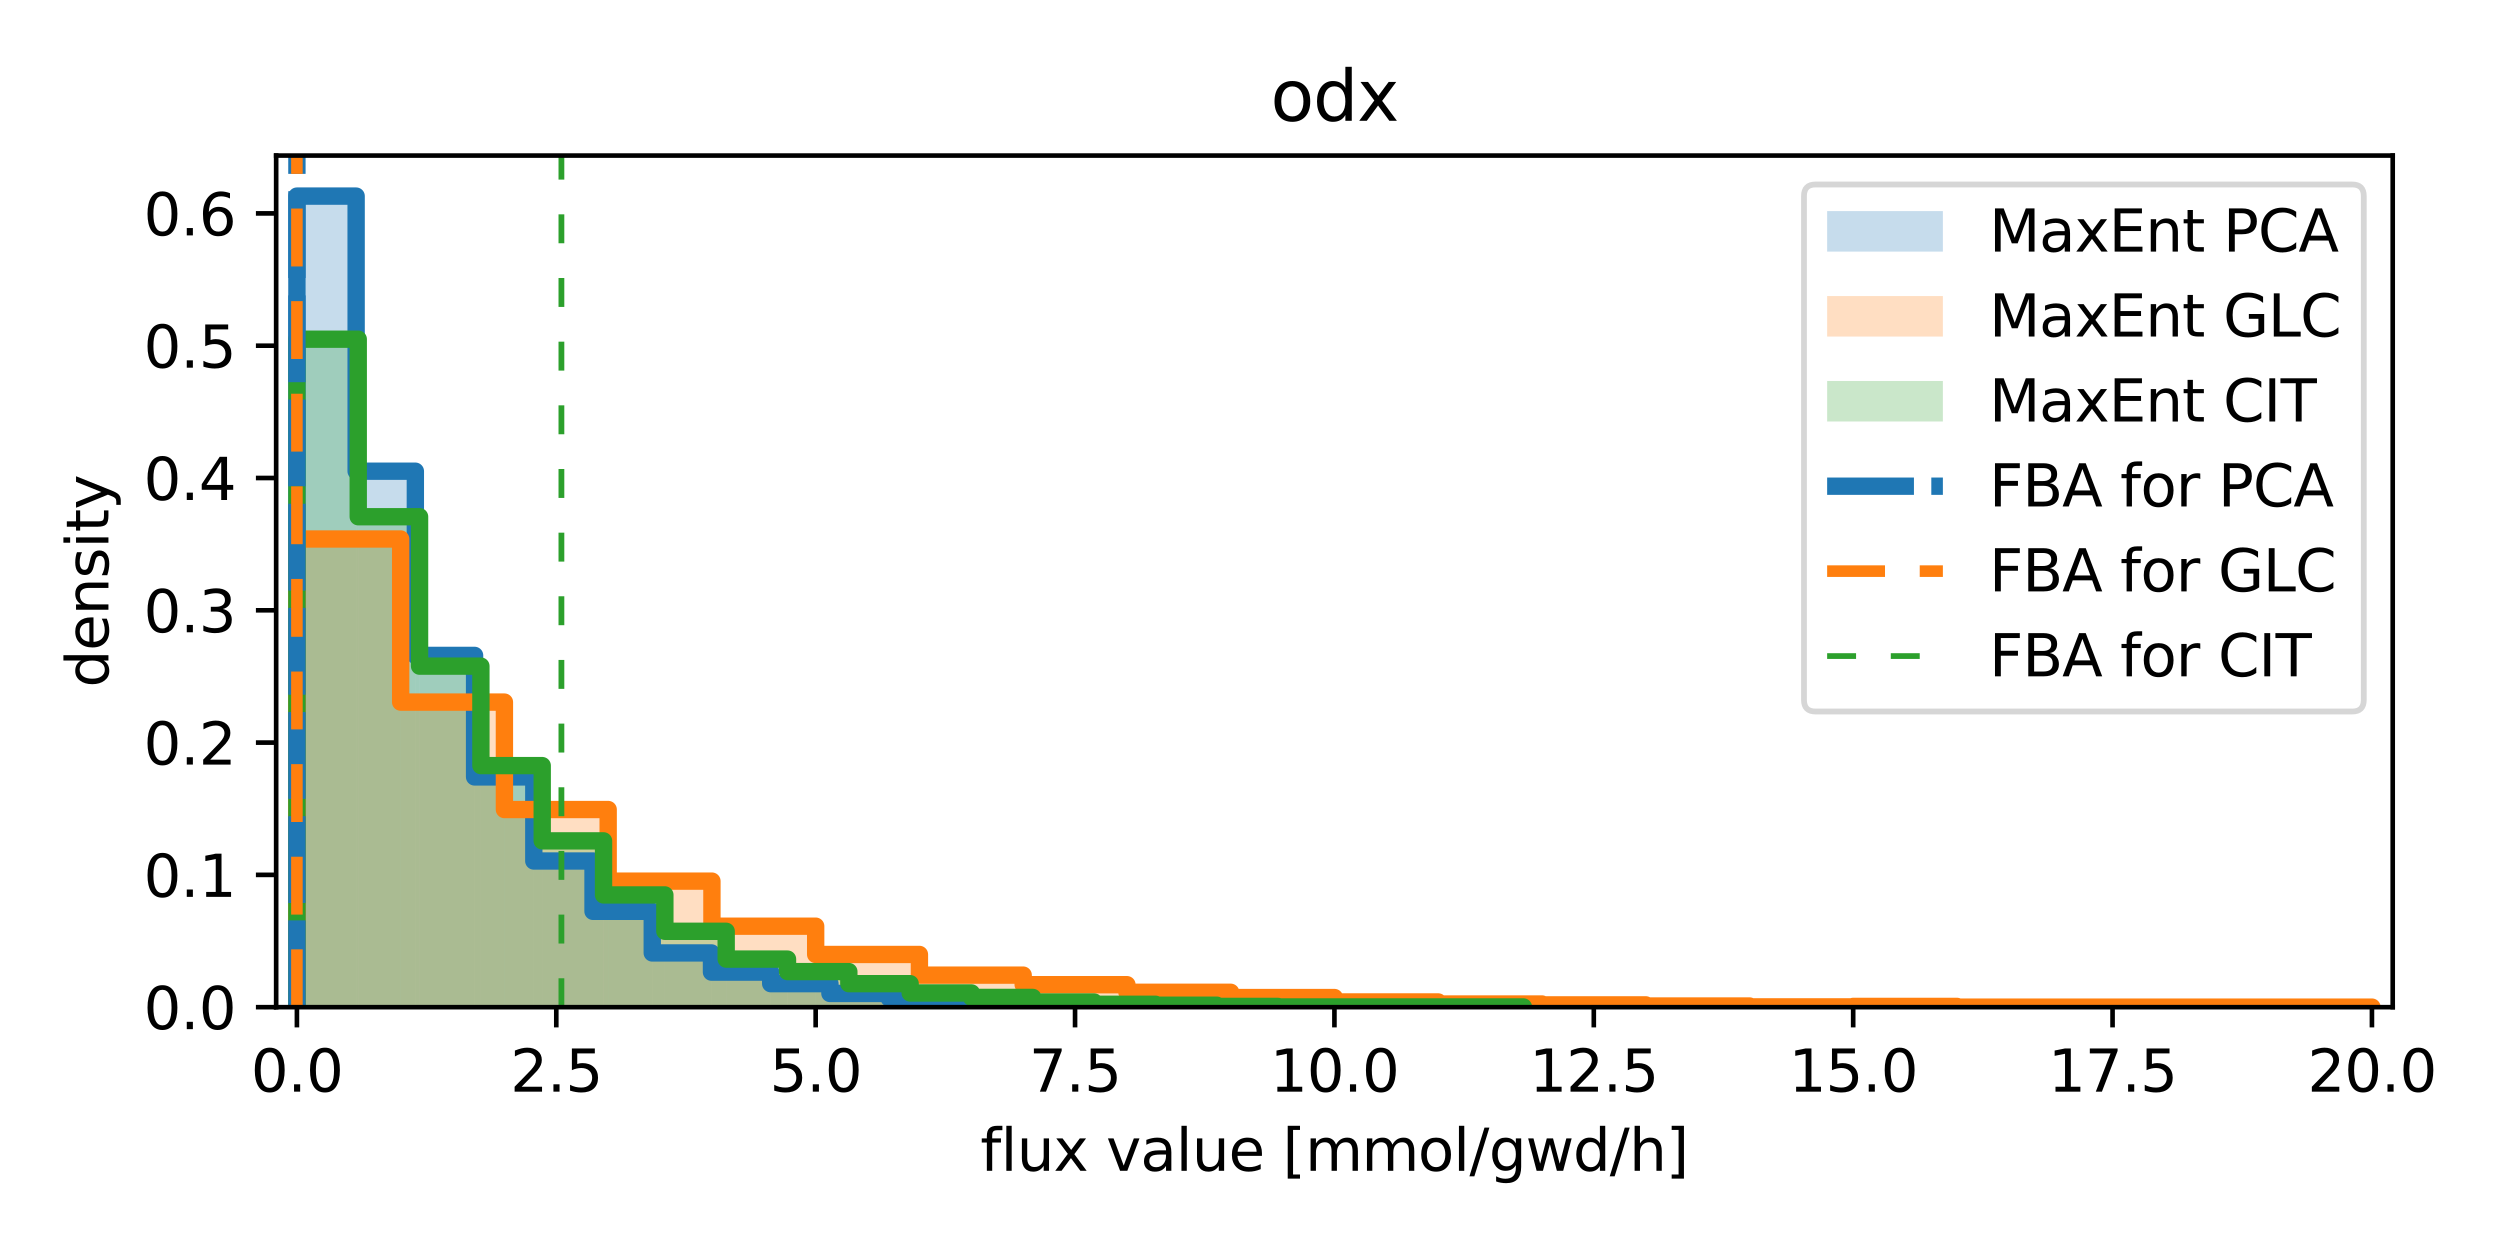 <?xml version="1.0" encoding="utf-8" standalone="no"?>
<!DOCTYPE svg PUBLIC "-//W3C//DTD SVG 1.1//EN"
  "http://www.w3.org/Graphics/SVG/1.1/DTD/svg11.dtd">
<svg xmlns:xlink="http://www.w3.org/1999/xlink" width="432pt" height="216pt" viewBox="0 0 432 216" xmlns="http://www.w3.org/2000/svg" version="1.1">
 <defs>
  <style type="text/css">*{stroke-linejoin: round; stroke-linecap: butt}</style>
 </defs>
 <g id="figure_1">
  <g id="patch_1">
   <path d="M 0 216 
L 432 216 
L 432 0 
L 0 0 
z
" style="fill: #ffffff"/>
  </g>
  <g id="axes_1">
   <g id="patch_2">
    <path d="M 47.72 174.04 
L 413.461 174.04 
L 413.461 26.88 
L 47.72 26.88 
z
" style="fill: #ffffff"/>
   </g>
   <g id="patch_3">
    <path d="M 51.306 174.04 
L 61.54 174.04 
L 61.54 33.888 
L 51.306 33.888 
z
" clip-path="url(#p31ba4768be)" style="fill: #1f77b4; opacity: 0.25"/>
   </g>
   <g id="patch_4">
    <path d="M 61.54 174.04 
L 71.773 174.04 
L 71.773 81.426 
L 61.54 81.426 
z
" clip-path="url(#p31ba4768be)" style="fill: #1f77b4; opacity: 0.25"/>
   </g>
   <g id="patch_5">
    <path d="M 71.773 174.04 
L 82.007 174.04 
L 82.007 113.255 
L 71.773 113.255 
z
" clip-path="url(#p31ba4768be)" style="fill: #1f77b4; opacity: 0.25"/>
   </g>
   <g id="patch_6">
    <path d="M 82.007 174.04 
L 92.241 174.04 
L 92.241 134.251 
L 82.007 134.251 
z
" clip-path="url(#p31ba4768be)" style="fill: #1f77b4; opacity: 0.25"/>
   </g>
   <g id="patch_7">
    <path d="M 92.241 174.04 
L 102.474 174.04 
L 102.474 148.779 
L 92.241 148.779 
z
" clip-path="url(#p31ba4768be)" style="fill: #1f77b4; opacity: 0.25"/>
   </g>
   <g id="patch_8">
    <path d="M 102.474 174.04 
L 112.708 174.04 
L 112.708 157.48 
L 102.474 157.48 
z
" clip-path="url(#p31ba4768be)" style="fill: #1f77b4; opacity: 0.25"/>
   </g>
   <g id="patch_9">
    <path d="M 112.708 174.04 
L 122.942 174.04 
L 122.942 164.668 
L 112.708 164.668 
z
" clip-path="url(#p31ba4768be)" style="fill: #1f77b4; opacity: 0.25"/>
   </g>
   <g id="patch_10">
    <path d="M 122.942 174.04 
L 133.175 174.04 
L 133.175 167.983 
L 122.942 167.983 
z
" clip-path="url(#p31ba4768be)" style="fill: #1f77b4; opacity: 0.25"/>
   </g>
   <g id="patch_11">
    <path d="M 133.175 174.04 
L 143.409 174.04 
L 143.409 169.975 
L 133.175 169.975 
z
" clip-path="url(#p31ba4768be)" style="fill: #1f77b4; opacity: 0.25"/>
   </g>
   <g id="patch_12">
    <path d="M 143.409 174.04 
L 153.643 174.04 
L 153.643 171.667 
L 143.409 171.667 
z
" clip-path="url(#p31ba4768be)" style="fill: #1f77b4; opacity: 0.25"/>
   </g>
   <g id="patch_13">
    <path d="M 153.643 174.04 
L 163.876 174.04 
L 163.876 172.488 
L 153.643 172.488 
z
" clip-path="url(#p31ba4768be)" style="fill: #1f77b4; opacity: 0.25"/>
   </g>
   <g id="patch_14">
    <path d="M 163.876 174.04 
L 174.11 174.04 
L 174.11 173.219 
L 163.876 173.219 
z
" clip-path="url(#p31ba4768be)" style="fill: #1f77b4; opacity: 0.25"/>
   </g>
   <g id="patch_15">
    <path d="M 174.11 174.04 
L 184.344 174.04 
L 184.344 173.599 
L 174.11 173.599 
z
" clip-path="url(#p31ba4768be)" style="fill: #1f77b4; opacity: 0.25"/>
   </g>
   <g id="patch_16">
    <path d="M 184.344 174.04 
L 194.577 174.04 
L 194.577 173.78 
L 184.344 173.78 
z
" clip-path="url(#p31ba4768be)" style="fill: #1f77b4; opacity: 0.25"/>
   </g>
   <g id="patch_17">
    <path d="M 194.577 174.04 
L 204.811 174.04 
L 204.811 173.82 
L 194.577 173.82 
z
" clip-path="url(#p31ba4768be)" style="fill: #1f77b4; opacity: 0.25"/>
   </g>
   <g id="patch_18">
    <path d="M 204.811 174.04 
L 215.045 174.04 
L 215.045 173.94 
L 204.811 173.94 
z
" clip-path="url(#p31ba4768be)" style="fill: #1f77b4; opacity: 0.25"/>
   </g>
   <g id="patch_19">
    <path d="M 215.045 174.04 
L 225.278 174.04 
L 225.278 174.01 
L 215.045 174.01 
z
" clip-path="url(#p31ba4768be)" style="fill: #1f77b4; opacity: 0.25"/>
   </g>
   <g id="patch_20">
    <path d="M 225.278 174.04 
L 235.512 174.04 
L 235.512 174.01 
L 225.278 174.01 
z
" clip-path="url(#p31ba4768be)" style="fill: #1f77b4; opacity: 0.25"/>
   </g>
   <g id="patch_21">
    <path d="M 235.512 174.04 
L 245.746 174.04 
L 245.746 174.04 
L 235.512 174.04 
z
" clip-path="url(#p31ba4768be)" style="fill: #1f77b4; opacity: 0.25"/>
   </g>
   <g id="patch_22">
    <path d="M 245.746 174.04 
L 255.979 174.04 
L 255.979 174.03 
L 245.746 174.03 
z
" clip-path="url(#p31ba4768be)" style="fill: #1f77b4; opacity: 0.25"/>
   </g>
   <g id="patch_23">
    <path d="M 51.306 174.04 
L 69.235 174.04 
L 69.235 93.137 
L 51.306 93.137 
z
" clip-path="url(#p31ba4768be)" style="fill: #ff7f0e; opacity: 0.25"/>
   </g>
   <g id="patch_24">
    <path d="M 69.235 174.04 
L 87.163 174.04 
L 87.163 121.324 
L 69.235 121.324 
z
" clip-path="url(#p31ba4768be)" style="fill: #ff7f0e; opacity: 0.25"/>
   </g>
   <g id="patch_25">
    <path d="M 87.163 174.04 
L 105.092 174.04 
L 105.092 139.887 
L 87.163 139.887 
z
" clip-path="url(#p31ba4768be)" style="fill: #ff7f0e; opacity: 0.25"/>
   </g>
   <g id="patch_26">
    <path d="M 105.092 174.04 
L 123.02 174.04 
L 123.02 152.26 
L 105.092 152.26 
z
" clip-path="url(#p31ba4768be)" style="fill: #ff7f0e; opacity: 0.25"/>
   </g>
   <g id="patch_27">
    <path d="M 123.02 174.04 
L 140.949 174.04 
L 140.949 160.044 
L 123.02 160.044 
z
" clip-path="url(#p31ba4768be)" style="fill: #ff7f0e; opacity: 0.25"/>
   </g>
   <g id="patch_28">
    <path d="M 140.949 174.04 
L 158.877 174.04 
L 158.877 164.93 
L 140.949 164.93 
z
" clip-path="url(#p31ba4768be)" style="fill: #ff7f0e; opacity: 0.25"/>
   </g>
   <g id="patch_29">
    <path d="M 158.877 174.04 
L 176.806 174.04 
L 176.806 168.502 
L 158.877 168.502 
z
" clip-path="url(#p31ba4768be)" style="fill: #ff7f0e; opacity: 0.25"/>
   </g>
   <g id="patch_30">
    <path d="M 176.806 174.04 
L 194.734 174.04 
L 194.734 170.154 
L 176.806 170.154 
z
" clip-path="url(#p31ba4768be)" style="fill: #ff7f0e; opacity: 0.25"/>
   </g>
   <g id="patch_31">
    <path d="M 194.734 174.04 
L 212.662 174.04 
L 212.662 171.468 
L 194.734 171.468 
z
" clip-path="url(#p31ba4768be)" style="fill: #ff7f0e; opacity: 0.25"/>
   </g>
   <g id="patch_32">
    <path d="M 212.662 174.04 
L 230.591 174.04 
L 230.591 172.377 
L 212.662 172.377 
z
" clip-path="url(#p31ba4768be)" style="fill: #ff7f0e; opacity: 0.25"/>
   </g>
   <g id="patch_33">
    <path d="M 230.591 174.04 
L 248.519 174.04 
L 248.519 173.137 
L 230.591 173.137 
z
" clip-path="url(#p31ba4768be)" style="fill: #ff7f0e; opacity: 0.25"/>
   </g>
   <g id="patch_34">
    <path d="M 248.519 174.04 
L 266.448 174.04 
L 266.448 173.491 
L 248.519 173.491 
z
" clip-path="url(#p31ba4768be)" style="fill: #ff7f0e; opacity: 0.25"/>
   </g>
   <g id="patch_35">
    <path d="M 266.448 174.04 
L 284.376 174.04 
L 284.376 173.64 
L 266.448 173.64 
z
" clip-path="url(#p31ba4768be)" style="fill: #ff7f0e; opacity: 0.25"/>
   </g>
   <g id="patch_36">
    <path d="M 284.376 174.04 
L 302.305 174.04 
L 302.305 173.834 
L 284.376 173.834 
z
" clip-path="url(#p31ba4768be)" style="fill: #ff7f0e; opacity: 0.25"/>
   </g>
   <g id="patch_37">
    <path d="M 302.305 174.04 
L 320.233 174.04 
L 320.233 173.983 
L 302.305 173.983 
z
" clip-path="url(#p31ba4768be)" style="fill: #ff7f0e; opacity: 0.25"/>
   </g>
   <g id="patch_38">
    <path d="M 320.233 174.04 
L 338.162 174.04 
L 338.162 173.909 
L 320.233 173.909 
z
" clip-path="url(#p31ba4768be)" style="fill: #ff7f0e; opacity: 0.25"/>
   </g>
   <g id="patch_39">
    <path d="M 338.162 174.04 
L 356.09 174.04 
L 356.09 174.029 
L 338.162 174.029 
z
" clip-path="url(#p31ba4768be)" style="fill: #ff7f0e; opacity: 0.25"/>
   </g>
   <g id="patch_40">
    <path d="M 356.09 174.04 
L 374.019 174.04 
L 374.019 174.029 
L 356.09 174.029 
z
" clip-path="url(#p31ba4768be)" style="fill: #ff7f0e; opacity: 0.25"/>
   </g>
   <g id="patch_41">
    <path d="M 374.019 174.04 
L 391.947 174.04 
L 391.947 174.029 
L 374.019 174.029 
z
" clip-path="url(#p31ba4768be)" style="fill: #ff7f0e; opacity: 0.25"/>
   </g>
   <g id="patch_42">
    <path d="M 391.947 174.04 
L 409.876 174.04 
L 409.876 174.034 
L 391.947 174.034 
z
" clip-path="url(#p31ba4768be)" style="fill: #ff7f0e; opacity: 0.25"/>
   </g>
   <g id="patch_43">
    <path d="M 51.307 174.04 
L 61.904 174.04 
L 61.904 58.61 
L 51.307 58.61 
z
" clip-path="url(#p31ba4768be)" style="fill: #2ca02c; opacity: 0.25"/>
   </g>
   <g id="patch_44">
    <path d="M 61.904 174.04 
L 72.501 174.04 
L 72.501 89.29 
L 61.904 89.29 
z
" clip-path="url(#p31ba4768be)" style="fill: #2ca02c; opacity: 0.25"/>
   </g>
   <g id="patch_45">
    <path d="M 72.501 174.04 
L 83.098 174.04 
L 83.098 115.107 
L 72.501 115.107 
z
" clip-path="url(#p31ba4768be)" style="fill: #2ca02c; opacity: 0.25"/>
   </g>
   <g id="patch_46">
    <path d="M 83.098 174.04 
L 93.695 174.04 
L 93.695 132.298 
L 83.098 132.298 
z
" clip-path="url(#p31ba4768be)" style="fill: #2ca02c; opacity: 0.25"/>
   </g>
   <g id="patch_47">
    <path d="M 93.695 174.04 
L 104.292 174.04 
L 104.292 145.303 
L 93.695 145.303 
z
" clip-path="url(#p31ba4768be)" style="fill: #2ca02c; opacity: 0.25"/>
   </g>
   <g id="patch_48">
    <path d="M 104.292 174.04 
L 114.888 174.04 
L 114.888 154.644 
L 104.292 154.644 
z
" clip-path="url(#p31ba4768be)" style="fill: #2ca02c; opacity: 0.25"/>
   </g>
   <g id="patch_49">
    <path d="M 114.888 174.04 
L 125.485 174.04 
L 125.485 160.929 
L 114.888 160.929 
z
" clip-path="url(#p31ba4768be)" style="fill: #2ca02c; opacity: 0.25"/>
   </g>
   <g id="patch_50">
    <path d="M 125.485 174.04 
L 136.082 174.04 
L 136.082 165.734 
L 125.485 165.734 
z
" clip-path="url(#p31ba4768be)" style="fill: #2ca02c; opacity: 0.25"/>
   </g>
   <g id="patch_51">
    <path d="M 136.082 174.04 
L 146.679 174.04 
L 146.679 167.89 
L 136.082 167.89 
z
" clip-path="url(#p31ba4768be)" style="fill: #2ca02c; opacity: 0.25"/>
   </g>
   <g id="patch_52">
    <path d="M 146.679 174.04 
L 157.276 174.04 
L 157.276 169.979 
L 146.679 169.979 
z
" clip-path="url(#p31ba4768be)" style="fill: #2ca02c; opacity: 0.25"/>
   </g>
   <g id="patch_53">
    <path d="M 157.276 174.04 
L 167.873 174.04 
L 167.873 171.584 
L 157.276 171.584 
z
" clip-path="url(#p31ba4768be)" style="fill: #2ca02c; opacity: 0.25"/>
   </g>
   <g id="patch_54">
    <path d="M 167.873 174.04 
L 178.47 174.04 
L 178.47 172.358 
L 167.873 172.358 
z
" clip-path="url(#p31ba4768be)" style="fill: #2ca02c; opacity: 0.25"/>
   </g>
   <g id="patch_55">
    <path d="M 178.47 174.04 
L 189.067 174.04 
L 189.067 173.15 
L 178.47 173.15 
z
" clip-path="url(#p31ba4768be)" style="fill: #2ca02c; opacity: 0.25"/>
   </g>
   <g id="patch_56">
    <path d="M 189.067 174.04 
L 199.664 174.04 
L 199.664 173.537 
L 189.067 173.537 
z
" clip-path="url(#p31ba4768be)" style="fill: #2ca02c; opacity: 0.25"/>
   </g>
   <g id="patch_57">
    <path d="M 199.664 174.04 
L 210.261 174.04 
L 210.261 173.702 
L 199.664 173.702 
z
" clip-path="url(#p31ba4768be)" style="fill: #2ca02c; opacity: 0.25"/>
   </g>
   <g id="patch_58">
    <path d="M 210.261 174.04 
L 220.858 174.04 
L 220.858 173.914 
L 210.261 173.914 
z
" clip-path="url(#p31ba4768be)" style="fill: #2ca02c; opacity: 0.25"/>
   </g>
   <g id="patch_59">
    <path d="M 220.858 174.04 
L 231.454 174.04 
L 231.454 174.001 
L 220.858 174.001 
z
" clip-path="url(#p31ba4768be)" style="fill: #2ca02c; opacity: 0.25"/>
   </g>
   <g id="patch_60">
    <path d="M 231.454 174.04 
L 242.051 174.04 
L 242.051 174.001 
L 231.454 174.001 
z
" clip-path="url(#p31ba4768be)" style="fill: #2ca02c; opacity: 0.25"/>
   </g>
   <g id="patch_61">
    <path d="M 242.051 174.04 
L 252.648 174.04 
L 252.648 174.001 
L 242.051 174.001 
z
" clip-path="url(#p31ba4768be)" style="fill: #2ca02c; opacity: 0.25"/>
   </g>
   <g id="patch_62">
    <path d="M 252.648 174.04 
L 263.245 174.04 
L 263.245 174.001 
L 252.648 174.001 
z
" clip-path="url(#p31ba4768be)" style="fill: #2ca02c; opacity: 0.25"/>
   </g>
   <g id="matplotlib.axis_1">
    <g id="xtick_1">
     <g id="line2d_1">
      <defs>
       <path id="m99edaf9b7a" d="M 0 0 
L 0 3.5 
" style="stroke: #000000; stroke-width: 0.8"/>
      </defs>
      <g>
       <use xlink:href="#m99edaf9b7a" x="51.306" y="174.04" style="stroke: #000000; stroke-width: 0.8"/>
      </g>
     </g>
     <g id="text_1">
      <!-- 0.0 -->
      <g transform="translate(43.354 188.638) scale(0.1 -0.1)">
       <defs>
        <path id="DejaVuSans-30" d="M 2034 4250 
Q 1547 4250 1301 3770 
Q 1056 3291 1056 2328 
Q 1056 1369 1301 889 
Q 1547 409 2034 409 
Q 2525 409 2770 889 
Q 3016 1369 3016 2328 
Q 3016 3291 2770 3770 
Q 2525 4250 2034 4250 
z
M 2034 4750 
Q 2819 4750 3233 4129 
Q 3647 3509 3647 2328 
Q 3647 1150 3233 529 
Q 2819 -91 2034 -91 
Q 1250 -91 836 529 
Q 422 1150 422 2328 
Q 422 3509 836 4129 
Q 1250 4750 2034 4750 
z
" transform="scale(0.016)"/>
        <path id="DejaVuSans-2e" d="M 684 794 
L 1344 794 
L 1344 0 
L 684 0 
L 684 794 
z
" transform="scale(0.016)"/>
       </defs>
       <use xlink:href="#DejaVuSans-30"/>
       <use xlink:href="#DejaVuSans-2e" x="63.623"/>
       <use xlink:href="#DejaVuSans-30" x="95.41"/>
      </g>
     </g>
    </g>
    <g id="xtick_2">
     <g id="line2d_2">
      <g>
       <use xlink:href="#m99edaf9b7a" x="96.126" y="174.04" style="stroke: #000000; stroke-width: 0.8"/>
      </g>
     </g>
     <g id="text_2">
      <!-- 2.5 -->
      <g transform="translate(88.175 188.638) scale(0.1 -0.1)">
       <defs>
        <path id="DejaVuSans-32" d="M 1228 531 
L 3431 531 
L 3431 0 
L 469 0 
L 469 531 
Q 828 903 1448 1529 
Q 2069 2156 2228 2338 
Q 2531 2678 2651 2914 
Q 2772 3150 2772 3378 
Q 2772 3750 2511 3984 
Q 2250 4219 1831 4219 
Q 1534 4219 1204 4116 
Q 875 4013 500 3803 
L 500 4441 
Q 881 4594 1212 4672 
Q 1544 4750 1819 4750 
Q 2544 4750 2975 4387 
Q 3406 4025 3406 3419 
Q 3406 3131 3298 2873 
Q 3191 2616 2906 2266 
Q 2828 2175 2409 1742 
Q 1991 1309 1228 531 
z
" transform="scale(0.016)"/>
        <path id="DejaVuSans-35" d="M 691 4666 
L 3169 4666 
L 3169 4134 
L 1269 4134 
L 1269 2991 
Q 1406 3038 1543 3061 
Q 1681 3084 1819 3084 
Q 2600 3084 3056 2656 
Q 3513 2228 3513 1497 
Q 3513 744 3044 326 
Q 2575 -91 1722 -91 
Q 1428 -91 1123 -41 
Q 819 9 494 109 
L 494 744 
Q 775 591 1075 516 
Q 1375 441 1709 441 
Q 2250 441 2565 725 
Q 2881 1009 2881 1497 
Q 2881 1984 2565 2268 
Q 2250 2553 1709 2553 
Q 1456 2553 1204 2497 
Q 953 2441 691 2322 
L 691 4666 
z
" transform="scale(0.016)"/>
       </defs>
       <use xlink:href="#DejaVuSans-32"/>
       <use xlink:href="#DejaVuSans-2e" x="63.623"/>
       <use xlink:href="#DejaVuSans-35" x="95.41"/>
      </g>
     </g>
    </g>
    <g id="xtick_3">
     <g id="line2d_3">
      <g>
       <use xlink:href="#m99edaf9b7a" x="140.947" y="174.04" style="stroke: #000000; stroke-width: 0.8"/>
      </g>
     </g>
     <g id="text_3">
      <!-- 5.0 -->
      <g transform="translate(132.996 188.638) scale(0.1 -0.1)">
       <use xlink:href="#DejaVuSans-35"/>
       <use xlink:href="#DejaVuSans-2e" x="63.623"/>
       <use xlink:href="#DejaVuSans-30" x="95.41"/>
      </g>
     </g>
    </g>
    <g id="xtick_4">
     <g id="line2d_4">
      <g>
       <use xlink:href="#m99edaf9b7a" x="185.768" y="174.04" style="stroke: #000000; stroke-width: 0.8"/>
      </g>
     </g>
     <g id="text_4">
      <!-- 7.5 -->
      <g transform="translate(177.816 188.638) scale(0.1 -0.1)">
       <defs>
        <path id="DejaVuSans-37" d="M 525 4666 
L 3525 4666 
L 3525 4397 
L 1831 0 
L 1172 0 
L 2766 4134 
L 525 4134 
L 525 4666 
z
" transform="scale(0.016)"/>
       </defs>
       <use xlink:href="#DejaVuSans-37"/>
       <use xlink:href="#DejaVuSans-2e" x="63.623"/>
       <use xlink:href="#DejaVuSans-35" x="95.41"/>
      </g>
     </g>
    </g>
    <g id="xtick_5">
     <g id="line2d_5">
      <g>
       <use xlink:href="#m99edaf9b7a" x="230.588" y="174.04" style="stroke: #000000; stroke-width: 0.8"/>
      </g>
     </g>
     <g id="text_5">
      <!-- 10.0 -->
      <g transform="translate(219.456 188.638) scale(0.1 -0.1)">
       <defs>
        <path id="DejaVuSans-31" d="M 794 531 
L 1825 531 
L 1825 4091 
L 703 3866 
L 703 4441 
L 1819 4666 
L 2450 4666 
L 2450 531 
L 3481 531 
L 3481 0 
L 794 0 
L 794 531 
z
" transform="scale(0.016)"/>
       </defs>
       <use xlink:href="#DejaVuSans-31"/>
       <use xlink:href="#DejaVuSans-30" x="63.623"/>
       <use xlink:href="#DejaVuSans-2e" x="127.246"/>
       <use xlink:href="#DejaVuSans-30" x="159.033"/>
      </g>
     </g>
    </g>
    <g id="xtick_6">
     <g id="line2d_6">
      <g>
       <use xlink:href="#m99edaf9b7a" x="275.409" y="174.04" style="stroke: #000000; stroke-width: 0.8"/>
      </g>
     </g>
     <g id="text_6">
      <!-- 12.5 -->
      <g transform="translate(264.276 188.638) scale(0.1 -0.1)">
       <use xlink:href="#DejaVuSans-31"/>
       <use xlink:href="#DejaVuSans-32" x="63.623"/>
       <use xlink:href="#DejaVuSans-2e" x="127.246"/>
       <use xlink:href="#DejaVuSans-35" x="159.033"/>
      </g>
     </g>
    </g>
    <g id="xtick_7">
     <g id="line2d_7">
      <g>
       <use xlink:href="#m99edaf9b7a" x="320.23" y="174.04" style="stroke: #000000; stroke-width: 0.8"/>
      </g>
     </g>
     <g id="text_7">
      <!-- 15.0 -->
      <g transform="translate(309.097 188.638) scale(0.1 -0.1)">
       <use xlink:href="#DejaVuSans-31"/>
       <use xlink:href="#DejaVuSans-35" x="63.623"/>
       <use xlink:href="#DejaVuSans-2e" x="127.246"/>
       <use xlink:href="#DejaVuSans-30" x="159.033"/>
      </g>
     </g>
    </g>
    <g id="xtick_8">
     <g id="line2d_8">
      <g>
       <use xlink:href="#m99edaf9b7a" x="365.051" y="174.04" style="stroke: #000000; stroke-width: 0.8"/>
      </g>
     </g>
     <g id="text_8">
      <!-- 17.5 -->
      <g transform="translate(353.918 188.638) scale(0.1 -0.1)">
       <use xlink:href="#DejaVuSans-31"/>
       <use xlink:href="#DejaVuSans-37" x="63.623"/>
       <use xlink:href="#DejaVuSans-2e" x="127.246"/>
       <use xlink:href="#DejaVuSans-35" x="159.033"/>
      </g>
     </g>
    </g>
    <g id="xtick_9">
     <g id="line2d_9">
      <g>
       <use xlink:href="#m99edaf9b7a" x="409.871" y="174.04" style="stroke: #000000; stroke-width: 0.8"/>
      </g>
     </g>
     <g id="text_9">
      <!-- 20.0 -->
      <g transform="translate(398.738 188.638) scale(0.1 -0.1)">
       <use xlink:href="#DejaVuSans-32"/>
       <use xlink:href="#DejaVuSans-30" x="63.623"/>
       <use xlink:href="#DejaVuSans-2e" x="127.246"/>
       <use xlink:href="#DejaVuSans-30" x="159.033"/>
      </g>
     </g>
    </g>
    <g id="text_10">
     <!-- flux value [mmol/gwd/h] -->
     <g transform="translate(169.412 202.317) scale(0.1 -0.1)">
      <defs>
       <path id="DejaVuSans-66" d="M 2375 4863 
L 2375 4384 
L 1825 4384 
Q 1516 4384 1395 4259 
Q 1275 4134 1275 3809 
L 1275 3500 
L 2222 3500 
L 2222 3053 
L 1275 3053 
L 1275 0 
L 697 0 
L 697 3053 
L 147 3053 
L 147 3500 
L 697 3500 
L 697 3744 
Q 697 4328 969 4595 
Q 1241 4863 1831 4863 
L 2375 4863 
z
" transform="scale(0.016)"/>
       <path id="DejaVuSans-6c" d="M 603 4863 
L 1178 4863 
L 1178 0 
L 603 0 
L 603 4863 
z
" transform="scale(0.016)"/>
       <path id="DejaVuSans-75" d="M 544 1381 
L 544 3500 
L 1119 3500 
L 1119 1403 
Q 1119 906 1312 657 
Q 1506 409 1894 409 
Q 2359 409 2629 706 
Q 2900 1003 2900 1516 
L 2900 3500 
L 3475 3500 
L 3475 0 
L 2900 0 
L 2900 538 
Q 2691 219 2414 64 
Q 2138 -91 1772 -91 
Q 1169 -91 856 284 
Q 544 659 544 1381 
z
M 1991 3584 
L 1991 3584 
z
" transform="scale(0.016)"/>
       <path id="DejaVuSans-78" d="M 3513 3500 
L 2247 1797 
L 3578 0 
L 2900 0 
L 1881 1375 
L 863 0 
L 184 0 
L 1544 1831 
L 300 3500 
L 978 3500 
L 1906 2253 
L 2834 3500 
L 3513 3500 
z
" transform="scale(0.016)"/>
       <path id="DejaVuSans-20" transform="scale(0.016)"/>
       <path id="DejaVuSans-76" d="M 191 3500 
L 800 3500 
L 1894 563 
L 2988 3500 
L 3597 3500 
L 2284 0 
L 1503 0 
L 191 3500 
z
" transform="scale(0.016)"/>
       <path id="DejaVuSans-61" d="M 2194 1759 
Q 1497 1759 1228 1600 
Q 959 1441 959 1056 
Q 959 750 1161 570 
Q 1363 391 1709 391 
Q 2188 391 2477 730 
Q 2766 1069 2766 1631 
L 2766 1759 
L 2194 1759 
z
M 3341 1997 
L 3341 0 
L 2766 0 
L 2766 531 
Q 2569 213 2275 61 
Q 1981 -91 1556 -91 
Q 1019 -91 701 211 
Q 384 513 384 1019 
Q 384 1609 779 1909 
Q 1175 2209 1959 2209 
L 2766 2209 
L 2766 2266 
Q 2766 2663 2505 2880 
Q 2244 3097 1772 3097 
Q 1472 3097 1187 3025 
Q 903 2953 641 2809 
L 641 3341 
Q 956 3463 1253 3523 
Q 1550 3584 1831 3584 
Q 2591 3584 2966 3190 
Q 3341 2797 3341 1997 
z
" transform="scale(0.016)"/>
       <path id="DejaVuSans-65" d="M 3597 1894 
L 3597 1613 
L 953 1613 
Q 991 1019 1311 708 
Q 1631 397 2203 397 
Q 2534 397 2845 478 
Q 3156 559 3463 722 
L 3463 178 
Q 3153 47 2828 -22 
Q 2503 -91 2169 -91 
Q 1331 -91 842 396 
Q 353 884 353 1716 
Q 353 2575 817 3079 
Q 1281 3584 2069 3584 
Q 2775 3584 3186 3129 
Q 3597 2675 3597 1894 
z
M 3022 2063 
Q 3016 2534 2758 2815 
Q 2500 3097 2075 3097 
Q 1594 3097 1305 2825 
Q 1016 2553 972 2059 
L 3022 2063 
z
" transform="scale(0.016)"/>
       <path id="DejaVuSans-5b" d="M 550 4863 
L 1875 4863 
L 1875 4416 
L 1125 4416 
L 1125 -397 
L 1875 -397 
L 1875 -844 
L 550 -844 
L 550 4863 
z
" transform="scale(0.016)"/>
       <path id="DejaVuSans-6d" d="M 3328 2828 
Q 3544 3216 3844 3400 
Q 4144 3584 4550 3584 
Q 5097 3584 5394 3201 
Q 5691 2819 5691 2113 
L 5691 0 
L 5113 0 
L 5113 2094 
Q 5113 2597 4934 2840 
Q 4756 3084 4391 3084 
Q 3944 3084 3684 2787 
Q 3425 2491 3425 1978 
L 3425 0 
L 2847 0 
L 2847 2094 
Q 2847 2600 2669 2842 
Q 2491 3084 2119 3084 
Q 1678 3084 1418 2786 
Q 1159 2488 1159 1978 
L 1159 0 
L 581 0 
L 581 3500 
L 1159 3500 
L 1159 2956 
Q 1356 3278 1631 3431 
Q 1906 3584 2284 3584 
Q 2666 3584 2933 3390 
Q 3200 3197 3328 2828 
z
" transform="scale(0.016)"/>
       <path id="DejaVuSans-6f" d="M 1959 3097 
Q 1497 3097 1228 2736 
Q 959 2375 959 1747 
Q 959 1119 1226 758 
Q 1494 397 1959 397 
Q 2419 397 2687 759 
Q 2956 1122 2956 1747 
Q 2956 2369 2687 2733 
Q 2419 3097 1959 3097 
z
M 1959 3584 
Q 2709 3584 3137 3096 
Q 3566 2609 3566 1747 
Q 3566 888 3137 398 
Q 2709 -91 1959 -91 
Q 1206 -91 779 398 
Q 353 888 353 1747 
Q 353 2609 779 3096 
Q 1206 3584 1959 3584 
z
" transform="scale(0.016)"/>
       <path id="DejaVuSans-2f" d="M 1625 4666 
L 2156 4666 
L 531 -594 
L 0 -594 
L 1625 4666 
z
" transform="scale(0.016)"/>
       <path id="DejaVuSans-67" d="M 2906 1791 
Q 2906 2416 2648 2759 
Q 2391 3103 1925 3103 
Q 1463 3103 1205 2759 
Q 947 2416 947 1791 
Q 947 1169 1205 825 
Q 1463 481 1925 481 
Q 2391 481 2648 825 
Q 2906 1169 2906 1791 
z
M 3481 434 
Q 3481 -459 3084 -895 
Q 2688 -1331 1869 -1331 
Q 1566 -1331 1297 -1286 
Q 1028 -1241 775 -1147 
L 775 -588 
Q 1028 -725 1275 -790 
Q 1522 -856 1778 -856 
Q 2344 -856 2625 -561 
Q 2906 -266 2906 331 
L 2906 616 
Q 2728 306 2450 153 
Q 2172 0 1784 0 
Q 1141 0 747 490 
Q 353 981 353 1791 
Q 353 2603 747 3093 
Q 1141 3584 1784 3584 
Q 2172 3584 2450 3431 
Q 2728 3278 2906 2969 
L 2906 3500 
L 3481 3500 
L 3481 434 
z
" transform="scale(0.016)"/>
       <path id="DejaVuSans-77" d="M 269 3500 
L 844 3500 
L 1563 769 
L 2278 3500 
L 2956 3500 
L 3675 769 
L 4391 3500 
L 4966 3500 
L 4050 0 
L 3372 0 
L 2619 2869 
L 1863 0 
L 1184 0 
L 269 3500 
z
" transform="scale(0.016)"/>
       <path id="DejaVuSans-64" d="M 2906 2969 
L 2906 4863 
L 3481 4863 
L 3481 0 
L 2906 0 
L 2906 525 
Q 2725 213 2448 61 
Q 2172 -91 1784 -91 
Q 1150 -91 751 415 
Q 353 922 353 1747 
Q 353 2572 751 3078 
Q 1150 3584 1784 3584 
Q 2172 3584 2448 3432 
Q 2725 3281 2906 2969 
z
M 947 1747 
Q 947 1113 1208 752 
Q 1469 391 1925 391 
Q 2381 391 2643 752 
Q 2906 1113 2906 1747 
Q 2906 2381 2643 2742 
Q 2381 3103 1925 3103 
Q 1469 3103 1208 2742 
Q 947 2381 947 1747 
z
" transform="scale(0.016)"/>
       <path id="DejaVuSans-68" d="M 3513 2113 
L 3513 0 
L 2938 0 
L 2938 2094 
Q 2938 2591 2744 2837 
Q 2550 3084 2163 3084 
Q 1697 3084 1428 2787 
Q 1159 2491 1159 1978 
L 1159 0 
L 581 0 
L 581 4863 
L 1159 4863 
L 1159 2956 
Q 1366 3272 1645 3428 
Q 1925 3584 2291 3584 
Q 2894 3584 3203 3211 
Q 3513 2838 3513 2113 
z
" transform="scale(0.016)"/>
       <path id="DejaVuSans-5d" d="M 1947 4863 
L 1947 -844 
L 622 -844 
L 622 -397 
L 1369 -397 
L 1369 4416 
L 622 4416 
L 622 4863 
L 1947 4863 
z
" transform="scale(0.016)"/>
      </defs>
      <use xlink:href="#DejaVuSans-66"/>
      <use xlink:href="#DejaVuSans-6c" x="35.205"/>
      <use xlink:href="#DejaVuSans-75" x="62.988"/>
      <use xlink:href="#DejaVuSans-78" x="126.367"/>
      <use xlink:href="#DejaVuSans-20" x="185.547"/>
      <use xlink:href="#DejaVuSans-76" x="217.334"/>
      <use xlink:href="#DejaVuSans-61" x="276.514"/>
      <use xlink:href="#DejaVuSans-6c" x="337.793"/>
      <use xlink:href="#DejaVuSans-75" x="365.576"/>
      <use xlink:href="#DejaVuSans-65" x="428.955"/>
      <use xlink:href="#DejaVuSans-20" x="490.479"/>
      <use xlink:href="#DejaVuSans-5b" x="522.266"/>
      <use xlink:href="#DejaVuSans-6d" x="561.279"/>
      <use xlink:href="#DejaVuSans-6d" x="658.691"/>
      <use xlink:href="#DejaVuSans-6f" x="756.104"/>
      <use xlink:href="#DejaVuSans-6c" x="817.285"/>
      <use xlink:href="#DejaVuSans-2f" x="845.068"/>
      <use xlink:href="#DejaVuSans-67" x="878.76"/>
      <use xlink:href="#DejaVuSans-77" x="942.236"/>
      <use xlink:href="#DejaVuSans-64" x="1024.023"/>
      <use xlink:href="#DejaVuSans-2f" x="1087.5"/>
      <use xlink:href="#DejaVuSans-68" x="1121.191"/>
      <use xlink:href="#DejaVuSans-5d" x="1184.57"/>
     </g>
    </g>
   </g>
   <g id="matplotlib.axis_2">
    <g id="ytick_1">
     <g id="line2d_10">
      <defs>
       <path id="mffdab2ffee" d="M 0 0 
L -3.5 0 
" style="stroke: #000000; stroke-width: 0.8"/>
      </defs>
      <g>
       <use xlink:href="#mffdab2ffee" x="47.72" y="174.04" style="stroke: #000000; stroke-width: 0.8"/>
      </g>
     </g>
     <g id="text_11">
      <!-- 0.0 -->
      <g transform="translate(24.817 177.839) scale(0.1 -0.1)">
       <use xlink:href="#DejaVuSans-30"/>
       <use xlink:href="#DejaVuSans-2e" x="63.623"/>
       <use xlink:href="#DejaVuSans-30" x="95.41"/>
      </g>
     </g>
    </g>
    <g id="ytick_2">
     <g id="line2d_11">
      <g>
       <use xlink:href="#mffdab2ffee" x="47.72" y="151.179" style="stroke: #000000; stroke-width: 0.8"/>
      </g>
     </g>
     <g id="text_12">
      <!-- 0.1 -->
      <g transform="translate(24.817 154.979) scale(0.1 -0.1)">
       <use xlink:href="#DejaVuSans-30"/>
       <use xlink:href="#DejaVuSans-2e" x="63.623"/>
       <use xlink:href="#DejaVuSans-31" x="95.41"/>
      </g>
     </g>
    </g>
    <g id="ytick_3">
     <g id="line2d_12">
      <g>
       <use xlink:href="#mffdab2ffee" x="47.72" y="128.319" style="stroke: #000000; stroke-width: 0.8"/>
      </g>
     </g>
     <g id="text_13">
      <!-- 0.2 -->
      <g transform="translate(24.817 132.118) scale(0.1 -0.1)">
       <use xlink:href="#DejaVuSans-30"/>
       <use xlink:href="#DejaVuSans-2e" x="63.623"/>
       <use xlink:href="#DejaVuSans-32" x="95.41"/>
      </g>
     </g>
    </g>
    <g id="ytick_4">
     <g id="line2d_13">
      <g>
       <use xlink:href="#mffdab2ffee" x="47.72" y="105.458" style="stroke: #000000; stroke-width: 0.8"/>
      </g>
     </g>
     <g id="text_14">
      <!-- 0.3 -->
      <g transform="translate(24.817 109.258) scale(0.1 -0.1)">
       <defs>
        <path id="DejaVuSans-33" d="M 2597 2516 
Q 3050 2419 3304 2112 
Q 3559 1806 3559 1356 
Q 3559 666 3084 287 
Q 2609 -91 1734 -91 
Q 1441 -91 1130 -33 
Q 819 25 488 141 
L 488 750 
Q 750 597 1062 519 
Q 1375 441 1716 441 
Q 2309 441 2620 675 
Q 2931 909 2931 1356 
Q 2931 1769 2642 2001 
Q 2353 2234 1838 2234 
L 1294 2234 
L 1294 2753 
L 1863 2753 
Q 2328 2753 2575 2939 
Q 2822 3125 2822 3475 
Q 2822 3834 2567 4026 
Q 2313 4219 1838 4219 
Q 1578 4219 1281 4162 
Q 984 4106 628 3988 
L 628 4550 
Q 988 4650 1302 4700 
Q 1616 4750 1894 4750 
Q 2613 4750 3031 4423 
Q 3450 4097 3450 3541 
Q 3450 3153 3228 2886 
Q 3006 2619 2597 2516 
z
" transform="scale(0.016)"/>
       </defs>
       <use xlink:href="#DejaVuSans-30"/>
       <use xlink:href="#DejaVuSans-2e" x="63.623"/>
       <use xlink:href="#DejaVuSans-33" x="95.41"/>
      </g>
     </g>
    </g>
    <g id="ytick_5">
     <g id="line2d_14">
      <g>
       <use xlink:href="#mffdab2ffee" x="47.72" y="82.598" style="stroke: #000000; stroke-width: 0.8"/>
      </g>
     </g>
     <g id="text_15">
      <!-- 0.4 -->
      <g transform="translate(24.817 86.397) scale(0.1 -0.1)">
       <defs>
        <path id="DejaVuSans-34" d="M 2419 4116 
L 825 1625 
L 2419 1625 
L 2419 4116 
z
M 2253 4666 
L 3047 4666 
L 3047 1625 
L 3713 1625 
L 3713 1100 
L 3047 1100 
L 3047 0 
L 2419 0 
L 2419 1100 
L 313 1100 
L 313 1709 
L 2253 4666 
z
" transform="scale(0.016)"/>
       </defs>
       <use xlink:href="#DejaVuSans-30"/>
       <use xlink:href="#DejaVuSans-2e" x="63.623"/>
       <use xlink:href="#DejaVuSans-34" x="95.41"/>
      </g>
     </g>
    </g>
    <g id="ytick_6">
     <g id="line2d_15">
      <g>
       <use xlink:href="#mffdab2ffee" x="47.72" y="59.737" style="stroke: #000000; stroke-width: 0.8"/>
      </g>
     </g>
     <g id="text_16">
      <!-- 0.5 -->
      <g transform="translate(24.817 63.536) scale(0.1 -0.1)">
       <use xlink:href="#DejaVuSans-30"/>
       <use xlink:href="#DejaVuSans-2e" x="63.623"/>
       <use xlink:href="#DejaVuSans-35" x="95.41"/>
      </g>
     </g>
    </g>
    <g id="ytick_7">
     <g id="line2d_16">
      <g>
       <use xlink:href="#mffdab2ffee" x="47.72" y="36.877" style="stroke: #000000; stroke-width: 0.8"/>
      </g>
     </g>
     <g id="text_17">
      <!-- 0.6 -->
      <g transform="translate(24.817 40.676) scale(0.1 -0.1)">
       <defs>
        <path id="DejaVuSans-36" d="M 2113 2584 
Q 1688 2584 1439 2293 
Q 1191 2003 1191 1497 
Q 1191 994 1439 701 
Q 1688 409 2113 409 
Q 2538 409 2786 701 
Q 3034 994 3034 1497 
Q 3034 2003 2786 2293 
Q 2538 2584 2113 2584 
z
M 3366 4563 
L 3366 3988 
Q 3128 4100 2886 4159 
Q 2644 4219 2406 4219 
Q 1781 4219 1451 3797 
Q 1122 3375 1075 2522 
Q 1259 2794 1537 2939 
Q 1816 3084 2150 3084 
Q 2853 3084 3261 2657 
Q 3669 2231 3669 1497 
Q 3669 778 3244 343 
Q 2819 -91 2113 -91 
Q 1303 -91 875 529 
Q 447 1150 447 2328 
Q 447 3434 972 4092 
Q 1497 4750 2381 4750 
Q 2619 4750 2861 4703 
Q 3103 4656 3366 4563 
z
" transform="scale(0.016)"/>
       </defs>
       <use xlink:href="#DejaVuSans-30"/>
       <use xlink:href="#DejaVuSans-2e" x="63.623"/>
       <use xlink:href="#DejaVuSans-36" x="95.41"/>
      </g>
     </g>
    </g>
    <g id="text_18">
     <!-- density -->
     <g transform="translate(18.737 118.793) rotate(-90) scale(0.1 -0.1)">
      <defs>
       <path id="DejaVuSans-6e" d="M 3513 2113 
L 3513 0 
L 2938 0 
L 2938 2094 
Q 2938 2591 2744 2837 
Q 2550 3084 2163 3084 
Q 1697 3084 1428 2787 
Q 1159 2491 1159 1978 
L 1159 0 
L 581 0 
L 581 3500 
L 1159 3500 
L 1159 2956 
Q 1366 3272 1645 3428 
Q 1925 3584 2291 3584 
Q 2894 3584 3203 3211 
Q 3513 2838 3513 2113 
z
" transform="scale(0.016)"/>
       <path id="DejaVuSans-73" d="M 2834 3397 
L 2834 2853 
Q 2591 2978 2328 3040 
Q 2066 3103 1784 3103 
Q 1356 3103 1142 2972 
Q 928 2841 928 2578 
Q 928 2378 1081 2264 
Q 1234 2150 1697 2047 
L 1894 2003 
Q 2506 1872 2764 1633 
Q 3022 1394 3022 966 
Q 3022 478 2636 193 
Q 2250 -91 1575 -91 
Q 1294 -91 989 -36 
Q 684 19 347 128 
L 347 722 
Q 666 556 975 473 
Q 1284 391 1588 391 
Q 1994 391 2212 530 
Q 2431 669 2431 922 
Q 2431 1156 2273 1281 
Q 2116 1406 1581 1522 
L 1381 1569 
Q 847 1681 609 1914 
Q 372 2147 372 2553 
Q 372 3047 722 3315 
Q 1072 3584 1716 3584 
Q 2034 3584 2315 3537 
Q 2597 3491 2834 3397 
z
" transform="scale(0.016)"/>
       <path id="DejaVuSans-69" d="M 603 3500 
L 1178 3500 
L 1178 0 
L 603 0 
L 603 3500 
z
M 603 4863 
L 1178 4863 
L 1178 4134 
L 603 4134 
L 603 4863 
z
" transform="scale(0.016)"/>
       <path id="DejaVuSans-74" d="M 1172 4494 
L 1172 3500 
L 2356 3500 
L 2356 3053 
L 1172 3053 
L 1172 1153 
Q 1172 725 1289 603 
Q 1406 481 1766 481 
L 2356 481 
L 2356 0 
L 1766 0 
Q 1100 0 847 248 
Q 594 497 594 1153 
L 594 3053 
L 172 3053 
L 172 3500 
L 594 3500 
L 594 4494 
L 1172 4494 
z
" transform="scale(0.016)"/>
       <path id="DejaVuSans-79" d="M 2059 -325 
Q 1816 -950 1584 -1140 
Q 1353 -1331 966 -1331 
L 506 -1331 
L 506 -850 
L 844 -850 
Q 1081 -850 1212 -737 
Q 1344 -625 1503 -206 
L 1606 56 
L 191 3500 
L 800 3500 
L 1894 763 
L 2988 3500 
L 3597 3500 
L 2059 -325 
z
" transform="scale(0.016)"/>
      </defs>
      <use xlink:href="#DejaVuSans-64"/>
      <use xlink:href="#DejaVuSans-65" x="63.477"/>
      <use xlink:href="#DejaVuSans-6e" x="125"/>
      <use xlink:href="#DejaVuSans-73" x="188.379"/>
      <use xlink:href="#DejaVuSans-69" x="240.479"/>
      <use xlink:href="#DejaVuSans-74" x="268.262"/>
      <use xlink:href="#DejaVuSans-79" x="307.471"/>
     </g>
    </g>
   </g>
   <g id="patch_63">
    <path d="M 51.306 174.04 
L 51.306 33.888 
L 61.54 33.888 
L 61.54 81.426 
L 71.773 81.426 
L 71.773 113.255 
L 82.007 113.255 
L 82.007 134.251 
L 92.241 134.251 
L 92.241 148.779 
L 102.474 148.779 
L 102.474 157.48 
L 112.708 157.48 
L 112.708 164.668 
L 122.942 164.668 
L 122.942 167.983 
L 133.175 167.983 
L 133.175 169.975 
L 143.409 169.975 
L 143.409 171.667 
L 153.643 171.667 
L 153.643 172.488 
L 163.876 172.488 
L 163.876 173.219 
L 174.11 173.219 
L 174.11 173.599 
L 184.344 173.599 
L 184.344 173.78 
L 194.577 173.78 
L 194.577 173.82 
L 204.811 173.82 
L 204.811 173.94 
L 215.045 173.94 
L 215.045 174.01 
L 225.278 174.01 
L 225.278 174.01 
L 235.512 174.01 
L 235.512 174.04 
L 245.746 174.04 
L 245.746 174.03 
L 255.979 174.03 
L 255.979 174.04 
" clip-path="url(#p31ba4768be)" style="fill: none; stroke: #1f77b4; stroke-width: 3; stroke-linejoin: miter"/>
   </g>
   <g id="patch_64">
    <path d="M 51.306 174.04 
L 51.306 93.137 
L 69.235 93.137 
L 69.235 121.324 
L 87.163 121.324 
L 87.163 139.887 
L 105.092 139.887 
L 105.092 152.26 
L 123.02 152.26 
L 123.02 160.044 
L 140.949 160.044 
L 140.949 164.93 
L 158.877 164.93 
L 158.877 168.502 
L 176.806 168.502 
L 176.806 170.154 
L 194.734 170.154 
L 194.734 171.468 
L 212.662 171.468 
L 212.662 172.377 
L 230.591 172.377 
L 230.591 173.137 
L 248.519 173.137 
L 248.519 173.491 
L 266.448 173.491 
L 266.448 173.64 
L 284.376 173.64 
L 284.376 173.834 
L 302.305 173.834 
L 302.305 173.983 
L 320.233 173.983 
L 320.233 173.909 
L 338.162 173.909 
L 338.162 174.029 
L 356.09 174.029 
L 356.09 174.029 
L 374.019 174.029 
L 374.019 174.029 
L 391.947 174.029 
L 391.947 174.034 
L 409.876 174.034 
L 409.876 174.04 
" clip-path="url(#p31ba4768be)" style="fill: none; stroke: #ff7f0e; stroke-width: 3; stroke-linejoin: miter"/>
   </g>
   <g id="patch_65">
    <path d="M 51.307 174.04 
L 51.307 58.61 
L 61.904 58.61 
L 61.904 89.29 
L 72.501 89.29 
L 72.501 115.107 
L 83.098 115.107 
L 83.098 132.298 
L 93.695 132.298 
L 93.695 145.303 
L 104.292 145.303 
L 104.292 154.644 
L 114.888 154.644 
L 114.888 160.929 
L 125.485 160.929 
L 125.485 165.734 
L 136.082 165.734 
L 136.082 167.89 
L 146.679 167.89 
L 146.679 169.979 
L 157.276 169.979 
L 157.276 171.584 
L 167.873 171.584 
L 167.873 172.358 
L 178.47 172.358 
L 178.47 173.15 
L 189.067 173.15 
L 189.067 173.537 
L 199.664 173.537 
L 199.664 173.702 
L 210.261 173.702 
L 210.261 173.914 
L 220.858 173.914 
L 220.858 174.001 
L 231.454 174.001 
L 231.454 174.001 
L 242.051 174.001 
L 242.051 174.001 
L 252.648 174.001 
L 252.648 174.001 
L 263.245 174.001 
L 263.245 174.04 
" clip-path="url(#p31ba4768be)" style="fill: none; stroke: #2ca02c; stroke-width: 3; stroke-linejoin: miter"/>
   </g>
   <g id="line2d_17">
    <path d="M 51.306 174.04 
L 51.306 26.88 
" clip-path="url(#p31ba4768be)" style="fill: none; stroke-dasharray: 15,3; stroke-dashoffset: 0; stroke: #1f77b4; stroke-width: 3"/>
   </g>
   <g id="line2d_18">
    <path d="M 51.306 174.04 
L 51.306 26.88 
" clip-path="url(#p31ba4768be)" style="fill: none; stroke-dasharray: 10,6; stroke-dashoffset: 0; stroke: #ff7f0e; stroke-width: 2"/>
   </g>
   <g id="line2d_19">
    <path d="M 97.012 174.04 
L 97.012 26.88 
" clip-path="url(#p31ba4768be)" style="fill: none; stroke-dasharray: 5,6; stroke-dashoffset: 0; stroke: #2ca02c"/>
   </g>
   <g id="patch_66">
    <path d="M 47.72 174.04 
L 47.72 26.88 
" style="fill: none; stroke: #000000; stroke-width: 0.8; stroke-linejoin: miter; stroke-linecap: square"/>
   </g>
   <g id="patch_67">
    <path d="M 413.461 174.04 
L 413.461 26.88 
" style="fill: none; stroke: #000000; stroke-width: 0.8; stroke-linejoin: miter; stroke-linecap: square"/>
   </g>
   <g id="patch_68">
    <path d="M 47.72 174.04 
L 413.461 174.04 
" style="fill: none; stroke: #000000; stroke-width: 0.8; stroke-linejoin: miter; stroke-linecap: square"/>
   </g>
   <g id="patch_69">
    <path d="M 47.72 26.88 
L 413.461 26.88 
" style="fill: none; stroke: #000000; stroke-width: 0.8; stroke-linejoin: miter; stroke-linecap: square"/>
   </g>
   <g id="text_19">
    <!-- odx -->
    <g transform="translate(219.559 20.88) scale(0.12 -0.12)">
     <use xlink:href="#DejaVuSans-6f"/>
     <use xlink:href="#DejaVuSans-64" x="61.182"/>
     <use xlink:href="#DejaVuSans-78" x="124.658"/>
    </g>
   </g>
   <g id="legend_1">
    <g id="patch_70">
     <path d="M 313.729 122.949 
L 406.461 122.949 
Q 408.461 122.949 408.461 120.949 
L 408.461 33.88 
Q 408.461 31.88 406.461 31.88 
L 313.729 31.88 
Q 311.729 31.88 311.729 33.88 
L 311.729 120.949 
Q 311.729 122.949 313.729 122.949 
z
" style="fill: #ffffff; opacity: 0.8; stroke: #cccccc; stroke-linejoin: miter"/>
    </g>
    <g id="patch_71">
     <path d="M 315.729 43.478 
L 335.729 43.478 
L 335.729 36.478 
L 315.729 36.478 
z
" style="fill: #1f77b4; opacity: 0.25"/>
    </g>
    <g id="text_20">
     <!-- MaxEnt PCA -->
     <g transform="translate(343.729 43.478) scale(0.1 -0.1)">
      <defs>
       <path id="DejaVuSans-4d" d="M 628 4666 
L 1569 4666 
L 2759 1491 
L 3956 4666 
L 4897 4666 
L 4897 0 
L 4281 0 
L 4281 4097 
L 3078 897 
L 2444 897 
L 1241 4097 
L 1241 0 
L 628 0 
L 628 4666 
z
" transform="scale(0.016)"/>
       <path id="DejaVuSans-45" d="M 628 4666 
L 3578 4666 
L 3578 4134 
L 1259 4134 
L 1259 2753 
L 3481 2753 
L 3481 2222 
L 1259 2222 
L 1259 531 
L 3634 531 
L 3634 0 
L 628 0 
L 628 4666 
z
" transform="scale(0.016)"/>
       <path id="DejaVuSans-50" d="M 1259 4147 
L 1259 2394 
L 2053 2394 
Q 2494 2394 2734 2622 
Q 2975 2850 2975 3272 
Q 2975 3691 2734 3919 
Q 2494 4147 2053 4147 
L 1259 4147 
z
M 628 4666 
L 2053 4666 
Q 2838 4666 3239 4311 
Q 3641 3956 3641 3272 
Q 3641 2581 3239 2228 
Q 2838 1875 2053 1875 
L 1259 1875 
L 1259 0 
L 628 0 
L 628 4666 
z
" transform="scale(0.016)"/>
       <path id="DejaVuSans-43" d="M 4122 4306 
L 4122 3641 
Q 3803 3938 3442 4084 
Q 3081 4231 2675 4231 
Q 1875 4231 1450 3742 
Q 1025 3253 1025 2328 
Q 1025 1406 1450 917 
Q 1875 428 2675 428 
Q 3081 428 3442 575 
Q 3803 722 4122 1019 
L 4122 359 
Q 3791 134 3420 21 
Q 3050 -91 2638 -91 
Q 1578 -91 968 557 
Q 359 1206 359 2328 
Q 359 3453 968 4101 
Q 1578 4750 2638 4750 
Q 3056 4750 3426 4639 
Q 3797 4528 4122 4306 
z
" transform="scale(0.016)"/>
       <path id="DejaVuSans-41" d="M 2188 4044 
L 1331 1722 
L 3047 1722 
L 2188 4044 
z
M 1831 4666 
L 2547 4666 
L 4325 0 
L 3669 0 
L 3244 1197 
L 1141 1197 
L 716 0 
L 50 0 
L 1831 4666 
z
" transform="scale(0.016)"/>
      </defs>
      <use xlink:href="#DejaVuSans-4d"/>
      <use xlink:href="#DejaVuSans-61" x="86.279"/>
      <use xlink:href="#DejaVuSans-78" x="147.559"/>
      <use xlink:href="#DejaVuSans-45" x="206.738"/>
      <use xlink:href="#DejaVuSans-6e" x="269.922"/>
      <use xlink:href="#DejaVuSans-74" x="333.301"/>
      <use xlink:href="#DejaVuSans-20" x="372.51"/>
      <use xlink:href="#DejaVuSans-50" x="404.297"/>
      <use xlink:href="#DejaVuSans-43" x="464.6"/>
      <use xlink:href="#DejaVuSans-41" x="534.424"/>
     </g>
    </g>
    <g id="patch_72">
     <path d="M 315.729 58.157 
L 335.729 58.157 
L 335.729 51.157 
L 315.729 51.157 
z
" style="fill: #ff7f0e; opacity: 0.25"/>
    </g>
    <g id="text_21">
     <!-- MaxEnt GLC -->
     <g transform="translate(343.729 58.157) scale(0.1 -0.1)">
      <defs>
       <path id="DejaVuSans-47" d="M 3809 666 
L 3809 1919 
L 2778 1919 
L 2778 2438 
L 4434 2438 
L 4434 434 
Q 4069 175 3628 42 
Q 3188 -91 2688 -91 
Q 1594 -91 976 548 
Q 359 1188 359 2328 
Q 359 3472 976 4111 
Q 1594 4750 2688 4750 
Q 3144 4750 3555 4637 
Q 3966 4525 4313 4306 
L 4313 3634 
Q 3963 3931 3569 4081 
Q 3175 4231 2741 4231 
Q 1884 4231 1454 3753 
Q 1025 3275 1025 2328 
Q 1025 1384 1454 906 
Q 1884 428 2741 428 
Q 3075 428 3337 486 
Q 3600 544 3809 666 
z
" transform="scale(0.016)"/>
       <path id="DejaVuSans-4c" d="M 628 4666 
L 1259 4666 
L 1259 531 
L 3531 531 
L 3531 0 
L 628 0 
L 628 4666 
z
" transform="scale(0.016)"/>
      </defs>
      <use xlink:href="#DejaVuSans-4d"/>
      <use xlink:href="#DejaVuSans-61" x="86.279"/>
      <use xlink:href="#DejaVuSans-78" x="147.559"/>
      <use xlink:href="#DejaVuSans-45" x="206.738"/>
      <use xlink:href="#DejaVuSans-6e" x="269.922"/>
      <use xlink:href="#DejaVuSans-74" x="333.301"/>
      <use xlink:href="#DejaVuSans-20" x="372.51"/>
      <use xlink:href="#DejaVuSans-47" x="404.297"/>
      <use xlink:href="#DejaVuSans-4c" x="481.787"/>
      <use xlink:href="#DejaVuSans-43" x="537.5"/>
     </g>
    </g>
    <g id="patch_73">
     <path d="M 315.729 72.835 
L 335.729 72.835 
L 335.729 65.835 
L 315.729 65.835 
z
" style="fill: #2ca02c; opacity: 0.25"/>
    </g>
    <g id="text_22">
     <!-- MaxEnt CIT -->
     <g transform="translate(343.729 72.835) scale(0.1 -0.1)">
      <defs>
       <path id="DejaVuSans-49" d="M 628 4666 
L 1259 4666 
L 1259 0 
L 628 0 
L 628 4666 
z
" transform="scale(0.016)"/>
       <path id="DejaVuSans-54" d="M -19 4666 
L 3928 4666 
L 3928 4134 
L 2272 4134 
L 2272 0 
L 1638 0 
L 1638 4134 
L -19 4134 
L -19 4666 
z
" transform="scale(0.016)"/>
      </defs>
      <use xlink:href="#DejaVuSans-4d"/>
      <use xlink:href="#DejaVuSans-61" x="86.279"/>
      <use xlink:href="#DejaVuSans-78" x="147.559"/>
      <use xlink:href="#DejaVuSans-45" x="206.738"/>
      <use xlink:href="#DejaVuSans-6e" x="269.922"/>
      <use xlink:href="#DejaVuSans-74" x="333.301"/>
      <use xlink:href="#DejaVuSans-20" x="372.51"/>
      <use xlink:href="#DejaVuSans-43" x="404.297"/>
      <use xlink:href="#DejaVuSans-49" x="474.121"/>
      <use xlink:href="#DejaVuSans-54" x="503.613"/>
     </g>
    </g>
    <g id="line2d_20">
     <path d="M 315.729 84.013 
L 325.729 84.013 
L 335.729 84.013 
" style="fill: none; stroke-dasharray: 15,3; stroke-dashoffset: 0; stroke: #1f77b4; stroke-width: 3"/>
    </g>
    <g id="text_23">
     <!-- FBA for PCA -->
     <g transform="translate(343.729 87.513) scale(0.1 -0.1)">
      <defs>
       <path id="DejaVuSans-46" d="M 628 4666 
L 3309 4666 
L 3309 4134 
L 1259 4134 
L 1259 2759 
L 3109 2759 
L 3109 2228 
L 1259 2228 
L 1259 0 
L 628 0 
L 628 4666 
z
" transform="scale(0.016)"/>
       <path id="DejaVuSans-42" d="M 1259 2228 
L 1259 519 
L 2272 519 
Q 2781 519 3026 730 
Q 3272 941 3272 1375 
Q 3272 1813 3026 2020 
Q 2781 2228 2272 2228 
L 1259 2228 
z
M 1259 4147 
L 1259 2741 
L 2194 2741 
Q 2656 2741 2882 2914 
Q 3109 3088 3109 3444 
Q 3109 3797 2882 3972 
Q 2656 4147 2194 4147 
L 1259 4147 
z
M 628 4666 
L 2241 4666 
Q 2963 4666 3353 4366 
Q 3744 4066 3744 3513 
Q 3744 3084 3544 2831 
Q 3344 2578 2956 2516 
Q 3422 2416 3680 2098 
Q 3938 1781 3938 1306 
Q 3938 681 3513 340 
Q 3088 0 2303 0 
L 628 0 
L 628 4666 
z
" transform="scale(0.016)"/>
       <path id="DejaVuSans-72" d="M 2631 2963 
Q 2534 3019 2420 3045 
Q 2306 3072 2169 3072 
Q 1681 3072 1420 2755 
Q 1159 2438 1159 1844 
L 1159 0 
L 581 0 
L 581 3500 
L 1159 3500 
L 1159 2956 
Q 1341 3275 1631 3429 
Q 1922 3584 2338 3584 
Q 2397 3584 2469 3576 
Q 2541 3569 2628 3553 
L 2631 2963 
z
" transform="scale(0.016)"/>
      </defs>
      <use xlink:href="#DejaVuSans-46"/>
      <use xlink:href="#DejaVuSans-42" x="57.52"/>
      <use xlink:href="#DejaVuSans-41" x="126.123"/>
      <use xlink:href="#DejaVuSans-20" x="194.531"/>
      <use xlink:href="#DejaVuSans-66" x="226.318"/>
      <use xlink:href="#DejaVuSans-6f" x="261.523"/>
      <use xlink:href="#DejaVuSans-72" x="322.705"/>
      <use xlink:href="#DejaVuSans-20" x="363.818"/>
      <use xlink:href="#DejaVuSans-50" x="395.605"/>
      <use xlink:href="#DejaVuSans-43" x="455.908"/>
      <use xlink:href="#DejaVuSans-41" x="525.732"/>
     </g>
    </g>
    <g id="line2d_21">
     <path d="M 315.729 98.691 
L 325.729 98.691 
L 335.729 98.691 
" style="fill: none; stroke-dasharray: 10,6; stroke-dashoffset: 0; stroke: #ff7f0e; stroke-width: 2"/>
    </g>
    <g id="text_24">
     <!-- FBA for GLC -->
     <g transform="translate(343.729 102.191) scale(0.1 -0.1)">
      <use xlink:href="#DejaVuSans-46"/>
      <use xlink:href="#DejaVuSans-42" x="57.52"/>
      <use xlink:href="#DejaVuSans-41" x="126.123"/>
      <use xlink:href="#DejaVuSans-20" x="194.531"/>
      <use xlink:href="#DejaVuSans-66" x="226.318"/>
      <use xlink:href="#DejaVuSans-6f" x="261.523"/>
      <use xlink:href="#DejaVuSans-72" x="322.705"/>
      <use xlink:href="#DejaVuSans-20" x="363.818"/>
      <use xlink:href="#DejaVuSans-47" x="395.605"/>
      <use xlink:href="#DejaVuSans-4c" x="473.096"/>
      <use xlink:href="#DejaVuSans-43" x="528.809"/>
     </g>
    </g>
    <g id="line2d_22">
     <path d="M 315.729 113.369 
L 325.729 113.369 
L 335.729 113.369 
" style="fill: none; stroke-dasharray: 5,6; stroke-dashoffset: 0; stroke: #2ca02c"/>
    </g>
    <g id="text_25">
     <!-- FBA for CIT -->
     <g transform="translate(343.729 116.869) scale(0.1 -0.1)">
      <use xlink:href="#DejaVuSans-46"/>
      <use xlink:href="#DejaVuSans-42" x="57.52"/>
      <use xlink:href="#DejaVuSans-41" x="126.123"/>
      <use xlink:href="#DejaVuSans-20" x="194.531"/>
      <use xlink:href="#DejaVuSans-66" x="226.318"/>
      <use xlink:href="#DejaVuSans-6f" x="261.523"/>
      <use xlink:href="#DejaVuSans-72" x="322.705"/>
      <use xlink:href="#DejaVuSans-20" x="363.818"/>
      <use xlink:href="#DejaVuSans-43" x="395.605"/>
      <use xlink:href="#DejaVuSans-49" x="465.43"/>
      <use xlink:href="#DejaVuSans-54" x="494.922"/>
     </g>
    </g>
   </g>
  </g>
 </g>
 <defs>
  <clipPath id="p31ba4768be">
   <rect x="47.72" y="26.88" width="365.741" height="147.16"/>
  </clipPath>
 </defs>
</svg>
